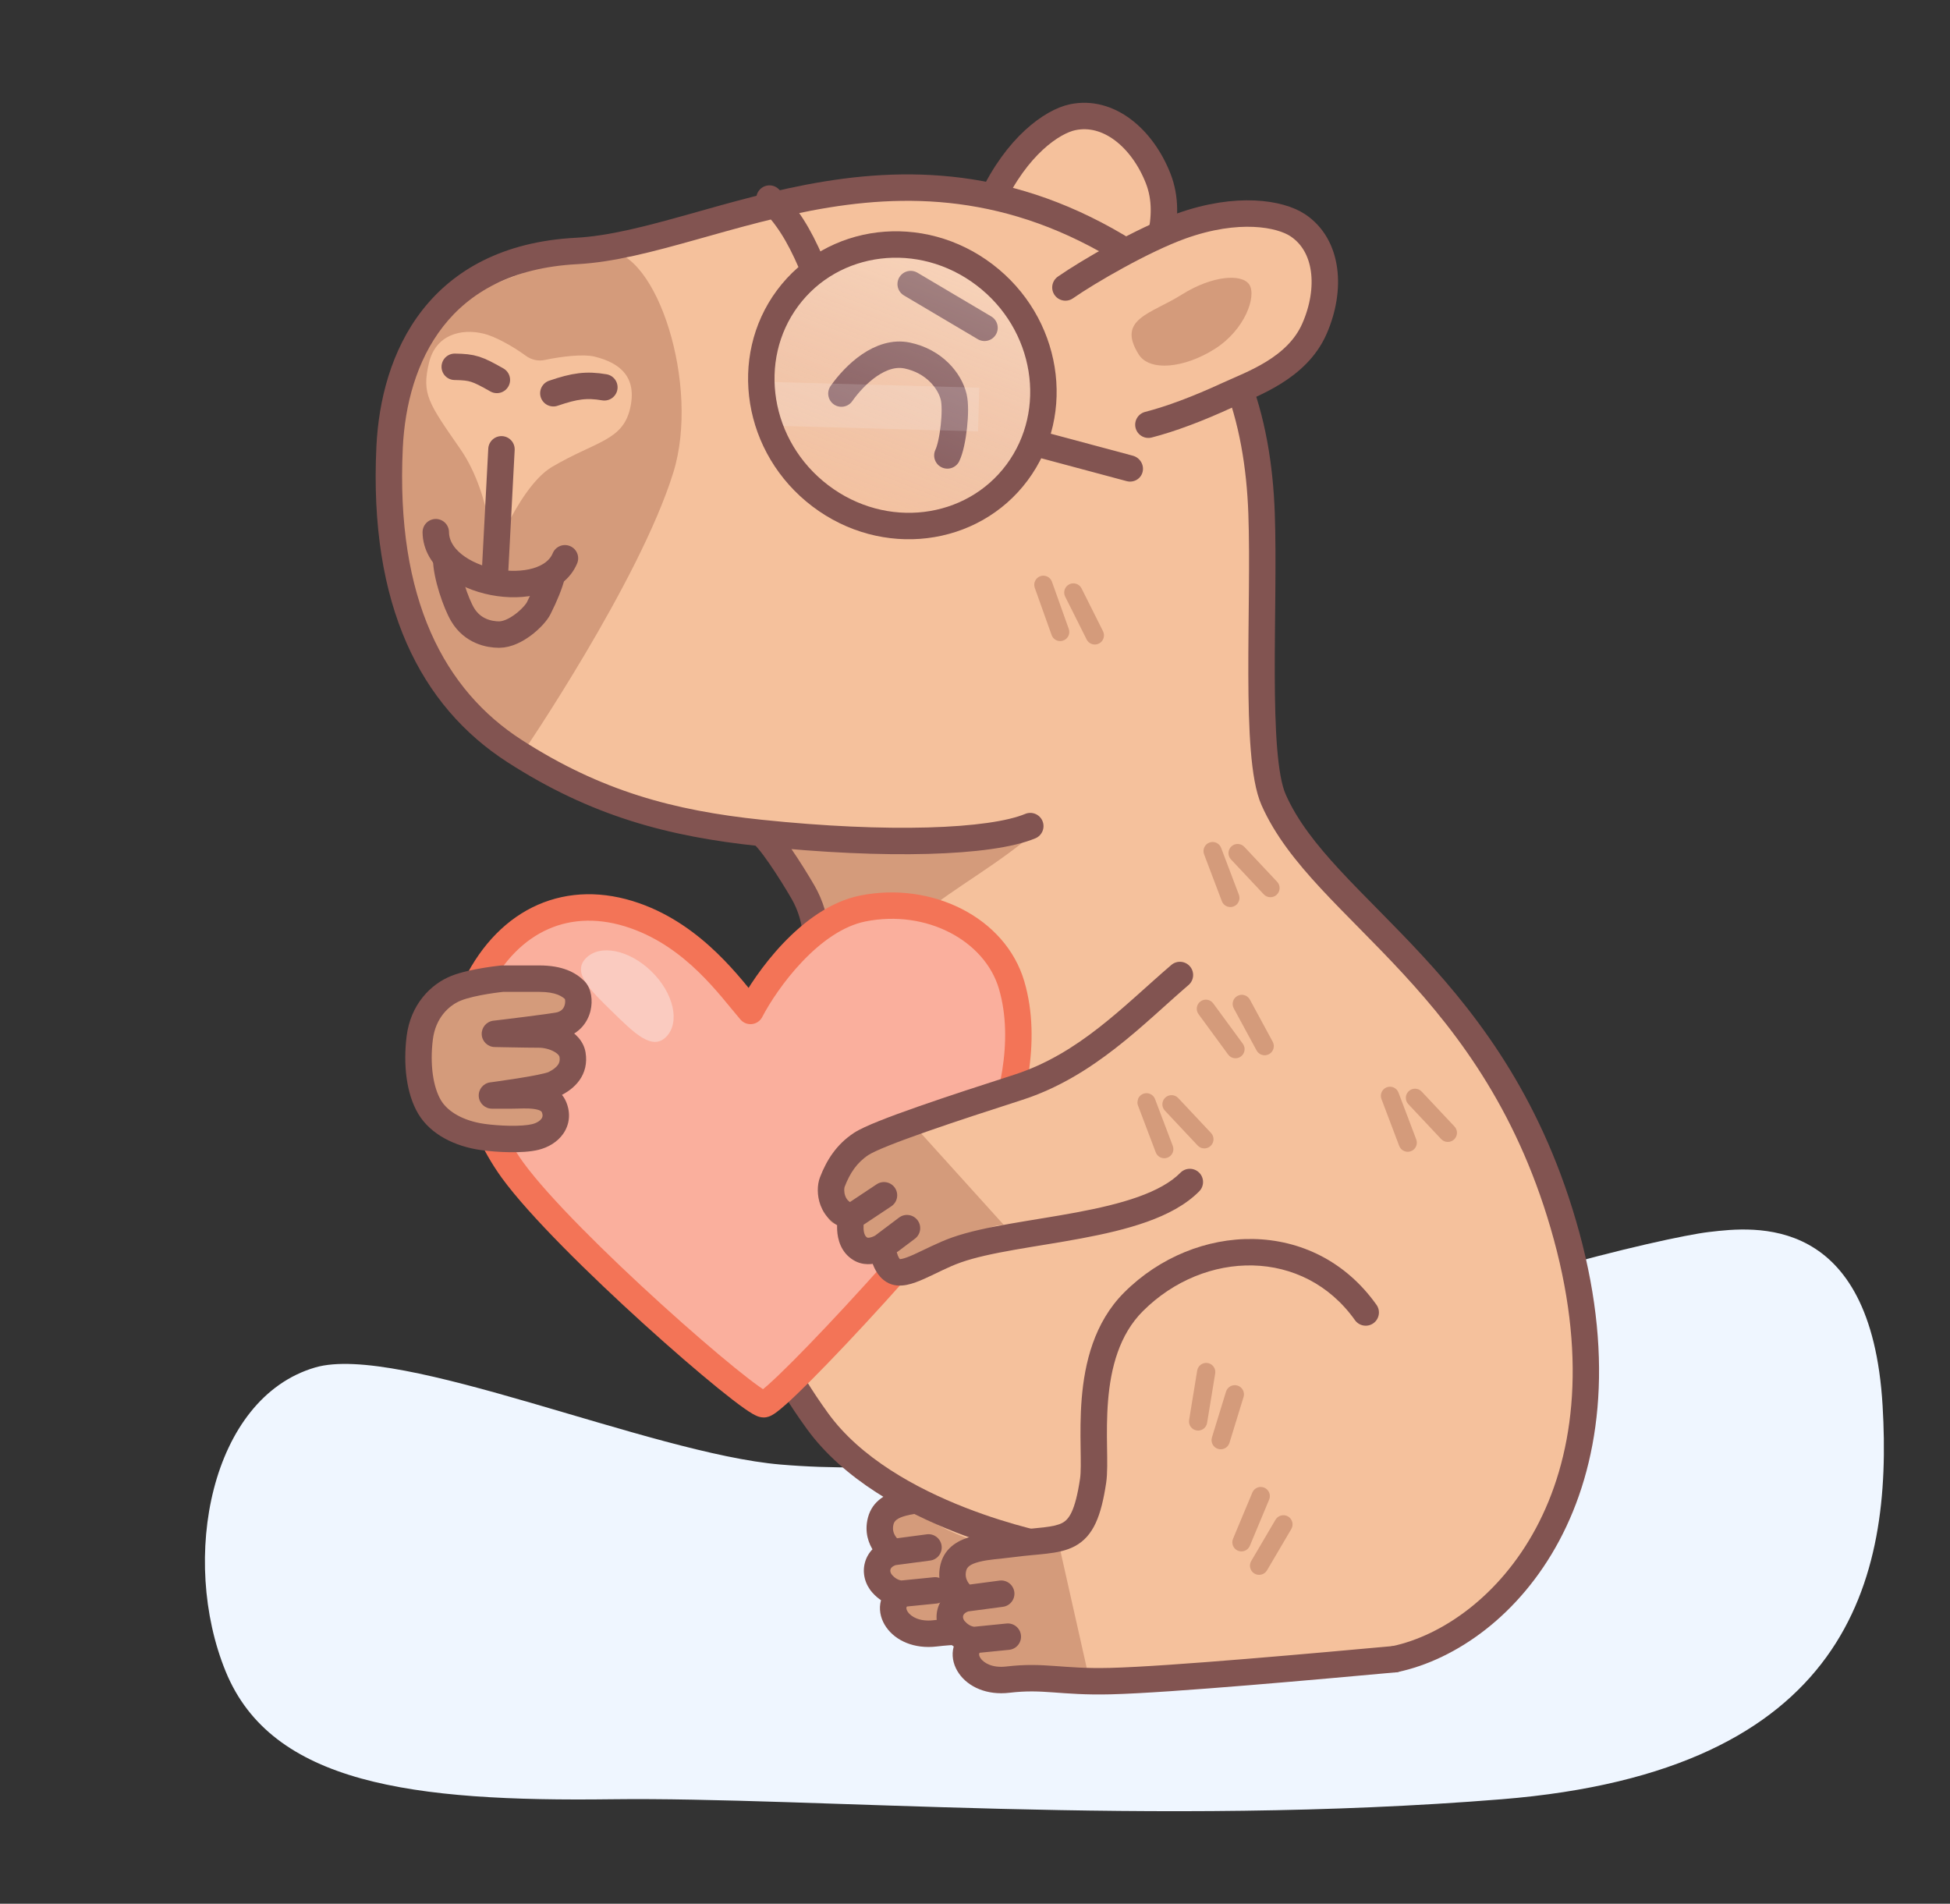 <svg viewBox="0 0 295 288" fill="none" xmlns="http://www.w3.org/2000/svg">
<rect x="0" y="0" width="295" height="288" fill="#333333" stroke="none"/>
<g clip-path="url(#clip0_4219_37472)">
<path d="M193.127 206.869C178.335 213.812 149.803 224.238 118.084 221.557C98.356 219.89 60.37 203.158 47.682 206.869C31.823 211.508 27.181 235.859 34.144 252.867C41.107 269.874 62.382 272.58 92.554 272.193C122.726 271.807 174.56 276.445 227.168 272.193C279.775 267.941 286.351 238.951 284.804 212.667C283.086 183.488 265.305 185.582 258.627 186.368L258.5 186.383C251.924 187.156 218.658 194.887 193.127 206.869Z" fill="#EFF6FF"/>
<path d="M140.464 227.095C143.964 226.595 145.964 226.595 148.964 225.595L153.464 245.595C153.464 245.595 151.053 246.791 149.964 247.095C147.453 247.797 146.254 247.239 143.964 247.095C141.954 246.969 140.155 247.197 137.464 246.595C134.773 245.994 133.447 245.585 134.172 243.891C135.158 241.586 140.965 242.699 140.964 240.595C141.322 238.992 137.04 240.836 135.964 240.595C134.618 240.295 133.271 240.696 132.464 240.095C131.656 239.494 131.77 237.371 132.464 236.595C133.362 235.591 137.817 236.799 137.727 235.095C137.996 233.893 134.833 233.913 133.797 233.848C132.421 233.762 132.804 233.736 132.464 232.595C132.194 231.693 132.053 228.341 134.172 227.672C136.823 226.836 138.633 227.357 140.464 227.095Z" fill="#D49B7B"/>
<path d="M154.37 217.001L156.347 217.298L154.37 217.001ZM141.964 226.596L141.703 224.613L141.964 226.596ZM133.237 230.096L135.173 230.595L133.237 230.096ZM140.202 232.113C141.297 231.968 142.302 232.739 142.447 233.834C142.592 234.929 141.822 235.934 140.727 236.079L140.202 232.113ZM133.464 239.596L134.964 238.273L133.464 239.596ZM141.265 238.606C142.364 238.496 143.345 239.298 143.454 240.397C143.564 241.496 142.762 242.476 141.663 242.586L141.265 238.606ZM157.004 247.319L157.063 245.32L157.004 247.319ZM198.389 238.931C199.308 238.319 200.55 238.568 201.162 239.488C201.774 240.407 201.525 241.649 200.605 242.261L198.389 238.931ZM197.239 190.395C197.879 191.296 197.667 192.544 196.766 193.184C195.865 193.823 194.617 193.611 193.978 192.71L197.239 190.395ZM160.497 189.923L161.91 191.339L161.909 191.339L160.497 189.923ZM156.347 217.298C155.597 222.303 154.439 225.39 151.601 226.909C150.3 227.605 148.823 227.863 147.361 228.036C145.699 228.232 144.341 228.3 142.226 228.579L141.703 224.613C143.658 224.355 145.699 224.205 146.892 224.064C148.285 223.899 149.119 223.701 149.714 223.382C150.669 222.871 151.643 221.698 152.392 216.705L156.347 217.298ZM142.226 228.579C140.223 228.843 138.582 228.899 137.092 229.287C135.677 229.655 135.297 230.114 135.173 230.595L131.3 229.598C131.977 226.964 134.212 225.903 136.085 225.416C137.883 224.948 140.206 224.811 141.703 224.613L142.226 228.579ZM135.173 230.595C134.966 231.399 135.189 231.993 135.503 232.453C135.668 232.695 135.852 232.886 135.995 233.015C136.065 233.078 136.12 233.122 136.151 233.146C136.166 233.157 136.174 233.163 136.175 233.164C136.176 233.164 136.174 233.163 136.171 233.161C136.169 233.16 136.166 233.158 136.163 233.156C136.162 233.155 136.16 233.154 136.159 233.153C136.158 233.152 136.157 233.151 136.156 233.151C136.155 233.151 136.155 233.15 136.154 233.15C136.154 233.149 136.153 233.149 135.045 234.814C133.936 236.479 133.936 236.478 133.935 236.478C133.935 236.477 133.934 236.477 133.933 236.476C133.932 236.476 133.931 236.475 133.93 236.474C133.927 236.473 133.925 236.471 133.922 236.469C133.917 236.465 133.911 236.461 133.904 236.457C133.891 236.447 133.875 236.436 133.856 236.423C133.82 236.397 133.774 236.364 133.72 236.322C133.613 236.24 133.472 236.127 133.312 235.982C132.995 235.695 132.582 235.269 132.199 234.707C131.416 233.558 130.735 231.793 131.3 229.598L135.173 230.595ZM134.782 232.831L140.202 232.113L140.727 236.079L135.307 236.796L134.782 232.831ZM135.625 236.728C134.902 236.947 134.747 237.29 134.707 237.438C134.653 237.638 134.685 237.957 134.964 238.273L131.965 240.919C130.879 239.689 130.412 238.008 130.844 236.4C131.29 234.738 132.607 233.463 134.464 232.9L135.625 236.728ZM134.964 238.273C135.39 238.756 135.807 238.948 136.077 239.03C136.218 239.074 136.327 239.089 136.383 239.094C136.411 239.097 136.424 239.097 136.42 239.097C136.418 239.097 136.412 239.097 136.4 239.097C136.395 239.097 136.388 239.098 136.38 239.098C136.376 239.098 136.371 239.098 136.366 239.098C136.364 239.099 136.362 239.099 136.359 239.099C136.358 239.099 136.356 239.099 136.355 239.099C136.354 239.099 136.353 239.099 136.353 239.099C136.352 239.099 136.351 239.099 136.464 241.096C136.578 243.093 136.577 243.093 136.576 243.093C136.575 243.093 136.574 243.093 136.573 243.093C136.572 243.093 136.571 243.093 136.569 243.093C136.566 243.093 136.563 243.094 136.56 243.094C136.554 243.094 136.547 243.094 136.54 243.095C136.526 243.095 136.509 243.096 136.492 243.096C136.456 243.097 136.414 243.097 136.366 243.097C136.269 243.095 136.147 243.09 136.003 243.076C135.716 243.049 135.338 242.988 134.904 242.855C134.025 242.585 132.942 242.027 131.965 240.919L134.964 238.273ZM136.265 239.106L141.265 238.606L141.663 242.586L136.663 243.086L136.265 239.106ZM137.468 242.826C137.159 243.005 137.132 243.153 137.124 243.204C137.109 243.299 137.118 243.54 137.352 243.876C137.807 244.527 139.057 245.366 141.23 245.11L141.699 249.082C138.319 249.481 135.509 248.225 134.072 246.165C133.36 245.145 132.966 243.876 133.174 242.574C133.388 241.228 134.21 240.091 135.461 239.366L137.468 242.826ZM141.23 245.11C146.971 244.432 149.829 245.106 157.063 245.32L156.945 249.318C149.1 249.086 147.063 248.449 141.699 249.082L141.23 245.11ZM157.063 245.32C161.407 245.448 170.284 244.864 178.919 243.697C183.224 243.116 187.419 242.397 190.917 241.564C194.498 240.711 197.089 239.796 198.389 238.931L200.605 242.261C198.655 243.559 195.434 244.6 191.844 245.455C188.171 246.329 183.836 247.07 179.454 247.661C170.717 248.841 161.598 249.455 156.945 249.318L157.063 245.32ZM152.392 216.705C152.537 215.735 152.508 214.181 152.476 211.96C152.446 209.835 152.422 207.276 152.642 204.589C153.079 199.253 154.5 193.079 159.085 188.507L161.909 191.339C158.328 194.911 157.038 199.923 156.629 204.915C156.426 207.392 156.445 209.781 156.476 211.902C156.505 213.927 156.555 215.916 156.347 217.298L152.392 216.705ZM159.085 188.507C169.8 177.822 187.766 177.051 197.239 190.395L193.978 192.71C186.229 181.795 171.249 182.025 161.91 191.339L159.085 188.507Z" fill="#825451"/>
<path d="M151.412 29.864C148.967 34.87 145.863 44.491 145.086 49.77C150.642 53.666 165.064 57.212 165.064 57.212C165.064 57.212 168.293 53.411 170.135 49.04C174.018 39.825 176.153 37.16 174.337 27.48C172.967 20.174 167.423 17.621 164.076 17.838C159.784 18.117 154.577 23.385 151.412 29.864Z" fill="#F5C19C"/>
<path d="M144.248 49.326C144.955 45.247 147.381 35.889 149.963 30.357C153.821 22.09 159.183 18.381 162.278 17.732C167.683 16.598 172.788 20.859 175.202 26.976C177.616 33.093 174.451 39.573 173.121 43.245C171.36 48.106 169.572 52.04 167.835 55.016" stroke="#825451" stroke-width="4" stroke-linecap="round"/>
<path d="M77.74 112.034C90.098 120.004 103.799 124.109 117 127C118.117 127.3 121.927 134.058 122.5 137.5C123 140.5 124.953 144.411 121.864 149.976C117.862 157.186 110.668 171.976 112.168 179.976C114.181 190.709 114.709 198.684 116.668 202.976C119.864 209.976 124.866 217.645 127 219.5C138.5 229.5 143 232 150.5 234C158.713 236.191 159.5 235.5 159.5 235.5L163.5 252.5L186.5 253.5L210 249.976C210 249.976 221 246.001 226.5 240C232 234 238.542 229.164 238.5 210C238.458 190.353 232.5 173 228 163.5C223.5 154 195.132 133.788 192.668 121.833C189.091 104.476 189.154 81.758 189.091 74.549C189.028 67.34 188.004 50.642 175.703 42.002C139.963 16.896 108.717 36.994 87.716 38.096C66.715 39.198 61.787 53.048 60.294 66.466C57.722 89.588 62.739 102.359 77.74 112.034Z" fill="#F5C19C"/>
<path d="M101.864 71.475C105.953 58.284 99.364 37.976 91.864 37.976C87.833 37.97 74.092 42.683 70.629 45.134C63.986 49.837 59.296 58.403 59.296 74.947C59.297 100 79.001 114 79.001 114C79.001 114 96.753 87.964 101.864 71.475Z" fill="#D49B7B"/>
<path fill-rule="evenodd" clip-rule="evenodd" d="M76.603 79.661C76.118 80.627 74.241 80.353 74.035 79.291C73.395 75.986 72.13 71.531 69.668 67.975C64.824 60.977 63.751 59.633 64.911 54.843C65.925 50.658 69.719 49.639 73.168 50.475C74.84 50.88 77.489 52.309 79.566 53.835C80.382 54.434 81.421 54.669 82.411 54.457C84.954 53.914 88.258 53.54 89.922 53.943C93.864 54.898 96.459 57.103 95.299 61.892C94.138 66.681 90.113 66.756 83.538 70.616C80.743 72.257 78.234 76.416 76.603 79.661Z" fill="#F5C19C"/>
<path d="M138.802 127.035C145.501 127.035 153.327 127.622 157.001 125.501C151.501 130.501 144.001 134.501 140.001 138.001C136.001 141.501 132.735 146.268 127.501 150.501C122.267 154.734 118.727 157.796 117.501 160.001C116.707 159.098 120.242 150.511 121.363 148.244C123.623 143.673 124.044 140.27 123.501 136.501C123.066 133.485 118.878 128.71 117.774 127.034C119.396 126.779 131.714 127.035 138.802 127.035Z" fill="#D49B7B"/>
<path d="M156.633 126.821C157.652 126.396 158.135 125.225 157.71 124.206C157.285 123.186 156.114 122.704 155.094 123.129L156.633 126.821ZM115 126L115.208 124.01L115 126ZM58.939 67.655L56.942 67.56L58.939 67.655ZM87.232 37.966L87.337 39.964L87.232 37.966ZM174.029 40.518L175.179 38.881L174.029 40.518ZM192.668 120.975L190.838 121.782L192.668 120.975ZM121.5 135L119.767 135.998L121.5 135ZM210.585 249.043C209.504 249.272 208.814 250.334 209.044 251.415C209.273 252.495 210.334 253.185 211.415 252.956L210.585 249.043ZM155.094 123.129C152.464 124.225 147.37 124.985 140.32 125.179C133.358 125.371 124.732 125.008 115.208 124.01L114.792 127.989C124.451 129 133.257 129.375 140.431 129.177C147.517 128.982 153.263 128.225 156.633 126.821L155.094 123.129ZM115.208 124.01C101.988 122.626 90.945 119.687 78.917 111.931L76.749 115.292C89.439 123.476 101.13 126.558 114.792 127.989L115.208 124.01ZM78.917 111.931C67.308 104.444 59.838 90.746 60.937 67.751L56.942 67.56C55.794 91.585 63.642 106.839 76.749 115.292L78.917 111.931ZM60.937 67.751C61.247 61.264 62.997 54.566 67.029 49.397C71.006 44.299 77.357 40.487 87.337 39.964L87.127 35.969C76.106 36.547 68.633 40.838 63.875 46.937C59.172 52.967 57.276 60.561 56.942 67.56L60.937 67.751ZM87.337 39.964C92.845 39.675 98.874 38.059 105.168 36.295C111.532 34.512 118.255 32.548 125.423 31.389C139.647 29.088 155.535 29.971 172.88 42.155L175.179 38.881C156.783 25.959 139.773 25.015 124.784 27.44C117.345 28.643 110.382 30.68 104.088 32.444C97.722 34.228 92.119 35.707 87.127 35.969L87.337 39.964ZM172.88 42.155C184.425 50.264 188.352 63.849 188.852 77.709L192.849 77.564C192.331 63.199 188.234 48.052 175.179 38.881L172.88 42.155ZM188.852 77.709C189.106 84.731 188.825 93.755 188.849 102.108C188.861 106.242 188.949 110.191 189.223 113.544C189.493 116.828 189.956 119.784 190.838 121.782L194.498 120.168C193.911 118.838 193.477 116.478 193.21 113.217C192.949 110.025 192.861 106.201 192.849 102.097C192.826 93.972 193.105 84.655 192.849 77.564L188.852 77.709ZM190.838 121.782C192.85 126.342 196.085 130.384 199.815 134.409C201.685 136.426 203.712 138.473 205.798 140.589C207.892 142.713 210.056 144.916 212.239 147.281C220.938 156.705 229.932 168.686 235.07 187.526L238.93 186.473C233.568 166.813 224.146 154.282 215.178 144.568C212.945 142.149 210.74 139.904 208.646 137.781C206.545 135.65 204.567 133.651 202.749 131.69C199.105 127.757 196.236 124.108 194.498 120.168L190.838 121.782ZM125.288 213.802C120.159 206.72 117.691 201.193 116.344 196.032C114.977 190.796 114.741 185.902 114.159 179.785L110.177 180.165C110.737 186.048 111.001 191.404 112.474 197.043C113.966 202.757 116.676 208.73 122.048 216.148L125.288 213.802ZM114.159 179.785C113.626 174.191 114.901 168.332 116.796 163.15C118.687 157.981 121.146 153.621 122.833 151.082L119.502 148.868C117.667 151.63 115.054 156.27 113.04 161.776C111.031 167.268 109.567 173.759 110.177 180.165L114.159 179.785ZM122.833 151.082C126.882 144.99 125.684 138.255 123.233 134.001L119.767 135.998C121.672 139.305 122.498 144.359 119.502 148.868L122.833 151.082ZM123.233 134.001C122.339 132.449 120.964 130.227 119.661 128.341C119.012 127.402 118.355 126.509 117.769 125.815C117.478 125.471 117.173 125.139 116.87 124.865C116.636 124.653 116.154 124.238 115.518 124.068L114.482 127.931C114.125 127.836 114.001 127.663 114.187 127.831C114.304 127.937 114.48 128.121 114.714 128.398C115.179 128.948 115.751 129.719 116.37 130.615C117.602 132.397 118.919 134.526 119.767 135.998L123.233 134.001ZM122.048 216.148C127.64 223.87 136.913 228.801 144.542 231.787C148.392 233.294 151.902 234.336 154.451 235.001C155.726 235.334 156.764 235.574 157.488 235.731C157.85 235.81 158.133 235.868 158.328 235.907C158.426 235.926 158.502 235.941 158.555 235.951C158.581 235.956 158.601 235.96 158.616 235.962C158.623 235.964 158.629 235.965 158.633 235.966C158.635 235.966 158.637 235.966 158.638 235.967C158.639 235.967 158.64 235.967 158.64 235.967C158.641 235.967 158.642 235.967 159 234C159.358 232.032 159.359 232.032 159.359 232.032C159.359 232.032 159.359 232.032 159.359 232.032C159.359 232.032 159.359 232.032 159.358 232.032C159.356 232.031 159.353 232.031 159.348 232.03C159.339 232.028 159.323 232.025 159.302 232.021C159.26 232.013 159.195 232.001 159.109 231.984C158.935 231.949 158.675 231.896 158.337 231.822C157.662 231.676 156.678 231.449 155.461 231.131C153.025 230.495 149.671 229.499 146 228.062C138.588 225.161 130.196 220.58 125.288 213.802L122.048 216.148ZM235.07 187.526C245.327 225.134 225.751 245.826 210.585 249.043L211.415 252.956C229.249 249.173 249.673 225.865 238.93 186.473L235.07 187.526Z" fill="#825451"/>
<path d="M180.047 34.883C174.769 36.668 165.75 41.232 161.451 44.394C162.592 51.084 170.221 63.826 170.221 63.826C170.221 63.826 175.194 63.446 179.596 61.679C188.876 57.954 192.272 57.596 197.872 49.494C202.099 43.38 200.012 37.644 197.503 35.419C194.285 32.565 186.878 32.572 180.047 34.883Z" fill="#F5C19C"/>
<path d="M161.179 43.487C164.574 41.118 172.93 36.258 178.679 34.2C187.267 31.124 193.675 32.324 196.314 34.066C200.923 37.109 201.488 43.734 198.84 49.754C196.192 55.774 189.361 58.085 185.816 59.723C181.122 61.892 177.069 63.39 173.733 64.25" stroke="#825451" stroke-width="4" stroke-linecap="round"/>
<path d="M83.713 59.489C86.969 58.374 88.744 58.136 91.428 58.593" stroke="#825451" stroke-width="4" stroke-linecap="round" stroke-linejoin="round"/>
<path d="M75.167 57.475C72.173 55.778 71.517 55.537 68.795 55.49" stroke="#825451" stroke-width="4" stroke-linecap="round" stroke-linejoin="round"/>
<path d="M85.467 84.457C82.559 91.443 66.012 88.381 65.926 80.509" stroke="#825451" stroke-width="4" stroke-linecap="round" stroke-linejoin="round"/>
<path d="M183.748 52.804C179.126 55.718 173.911 56.225 172.275 53.63C168.874 48.237 174.125 47.501 178.747 44.587C183.368 41.673 187.918 41.344 189.011 43.077C190.103 44.81 188.369 49.889 183.748 52.804Z" fill="#D49B7B"/>
<path fill-rule="evenodd" clip-rule="evenodd" d="M157.378 87.168C158.095 86.912 158.884 87.286 159.14 88.003L161.686 95.144C161.941 95.861 161.567 96.65 160.85 96.905C160.133 97.161 159.345 96.787 159.089 96.07L156.543 88.929C156.287 88.212 156.661 87.424 157.378 87.168Z" fill="#D49B7B"/>
<path fill-rule="evenodd" clip-rule="evenodd" d="M182.957 127.465C183.669 127.195 184.464 127.553 184.734 128.265L187.421 135.354C187.691 136.065 187.333 136.861 186.621 137.131C185.909 137.401 185.114 137.043 184.844 136.331L182.157 129.242C181.887 128.53 182.245 127.734 182.957 127.465Z" fill="#D49B7B"/>
<path fill-rule="evenodd" clip-rule="evenodd" d="M209.789 164.488C210.501 164.218 211.296 164.576 211.566 165.288L214.253 172.377C214.523 173.089 214.165 173.885 213.453 174.154C212.741 174.424 211.946 174.066 211.676 173.354L208.989 166.265C208.719 165.554 209.077 164.758 209.789 164.488Z" fill="#D49B7B"/>
<path fill-rule="evenodd" clip-rule="evenodd" d="M172.957 165.465C173.669 165.195 174.464 165.553 174.734 166.265L177.421 173.354C177.691 174.065 177.333 174.861 176.621 175.131C175.909 175.401 175.114 175.043 174.844 174.331L172.157 167.242C171.887 166.53 172.245 165.734 172.957 165.465Z" fill="#D49B7B"/>
<path fill-rule="evenodd" clip-rule="evenodd" d="M181.612 151.492C182.226 151.042 183.088 151.175 183.538 151.789L188.02 157.903C188.47 158.517 188.337 159.38 187.723 159.83C187.109 160.28 186.246 160.147 185.796 159.533L181.315 153.418C180.865 152.804 180.998 151.942 181.612 151.492Z" fill="#D49B7B"/>
<path fill-rule="evenodd" clip-rule="evenodd" d="M182.698 206.199C183.449 206.322 183.959 207.031 183.836 207.782L182.611 215.263C182.488 216.015 181.779 216.524 181.028 216.401C180.277 216.278 179.768 215.569 179.891 214.818L181.115 207.337C181.238 206.586 181.947 206.076 182.698 206.199Z" fill="#D49B7B"/>
<path fill-rule="evenodd" clip-rule="evenodd" d="M191.26 225.053C191.963 225.346 192.294 226.153 192.001 226.856L189.079 233.851C188.786 234.554 187.978 234.885 187.276 234.592C186.574 234.298 186.242 233.491 186.535 232.789L189.457 225.793C189.75 225.091 190.558 224.759 191.26 225.053Z" fill="#D49B7B"/>
<path fill-rule="evenodd" clip-rule="evenodd" d="M161.76 88.395C162.445 88.052 163.278 88.329 163.621 89.014L166.867 95.496C167.21 96.182 166.932 97.015 166.247 97.358C165.562 97.701 164.729 97.424 164.386 96.739L161.141 90.256C160.798 89.571 161.075 88.738 161.76 88.395Z" fill="#D49B7B"/>
<path fill-rule="evenodd" clip-rule="evenodd" d="M186.283 128.05C186.841 127.526 187.719 127.553 188.243 128.112L193.207 133.396C193.731 133.954 193.704 134.832 193.145 135.356C192.587 135.881 191.709 135.853 191.185 135.295L186.221 130.011C185.697 129.453 185.724 128.575 186.283 128.05Z" fill="#D49B7B"/>
<path fill-rule="evenodd" clip-rule="evenodd" d="M213.115 165.074C213.673 164.549 214.551 164.577 215.075 165.135L220.039 170.419C220.563 170.977 220.536 171.855 219.977 172.38C219.419 172.904 218.541 172.877 218.017 172.318L213.053 167.035C212.529 166.476 212.556 165.598 213.115 165.074Z" fill="#D49B7B"/>
<path fill-rule="evenodd" clip-rule="evenodd" d="M176.283 166.05C176.841 165.526 177.719 165.553 178.243 166.112L183.207 171.396C183.731 171.954 183.704 172.832 183.145 173.356C182.587 173.881 181.709 173.853 181.185 173.295L176.221 168.011C175.697 167.453 175.724 166.575 176.283 166.05Z" fill="#D49B7B"/>
<path fill-rule="evenodd" clip-rule="evenodd" d="M187.204 150.661C187.878 150.296 188.72 150.547 189.085 151.22L192.538 157.594C192.903 158.268 192.653 159.11 191.979 159.475C191.305 159.84 190.464 159.59 190.099 158.916L186.645 152.542C186.28 151.868 186.53 151.026 187.204 150.661Z" fill="#D49B7B"/>
<path fill-rule="evenodd" clip-rule="evenodd" d="M187.209 209.609C187.941 209.834 188.352 210.61 188.127 211.342L185.997 218.272C185.772 219.004 184.996 219.415 184.264 219.19C183.532 218.965 183.12 218.189 183.345 217.457L185.475 210.527C185.7 209.795 186.476 209.384 187.209 209.609Z" fill="#D49B7B"/>
<path fill-rule="evenodd" clip-rule="evenodd" d="M194.86 229.412C195.52 229.801 195.741 230.651 195.352 231.311L191.678 237.56C191.289 238.221 190.439 238.441 189.779 238.053C189.118 237.664 188.898 236.814 189.286 236.154L192.961 229.905C193.349 229.244 194.199 229.024 194.86 229.412Z" fill="#D49B7B"/>
<path d="M137.77 42.975L148.938 49.591" stroke="#825451" stroke-width="4" stroke-linecap="round" stroke-linejoin="round"/>
<path d="M127.291 59.539C129.35 56.627 133.228 52.937 137.262 53.787C141.297 54.637 143.688 57.581 144.28 60.061C144.755 62.044 144.185 67.094 143.32 68.897" stroke="#825451" stroke-width="4" stroke-linecap="round"/>
<path d="M122.701 39.777C120.835 35.466 119.01 32.526 116.409 30.041" stroke="#825451" stroke-width="4" stroke-linecap="round"/>
<path d="M170.434 72.785C171.512 73.074 172.596 72.447 172.856 71.385C173.116 70.323 172.453 69.228 171.375 68.939L170.434 72.785ZM155.918 68.896L170.434 72.785L171.375 68.939L156.859 65.049L155.918 68.896Z" fill="#825451"/>
<path fill-rule="evenodd" clip-rule="evenodd" d="M113.183 57.687L148.142 58.651L147.96 65.26L114.263 64.331C113.589 62.167 113.225 59.928 113.183 57.687Z" fill="white" fill-opacity="0.15"/>
<path d="M153.868 71.473C147.055 80.644 133.741 82.334 124.092 75.002C114.443 67.67 112.342 54.265 119.155 45.095C125.967 35.924 139.281 34.233 148.93 41.565C158.579 48.897 160.68 62.302 153.868 71.473Z" fill="url(#paint0_linear_4219_37472)" fill-opacity="0.3" stroke="#825451" stroke-width="4"/>
<path d="M151.464 234.095C154.964 233.595 156.964 233.595 159.964 232.595L164.464 252.595C164.464 252.595 162.053 253.791 160.964 254.095C158.453 254.797 157.254 254.239 154.964 254.095C152.954 253.969 151.155 254.197 148.464 253.595C145.773 252.994 144.447 252.585 145.172 250.891C146.158 248.586 151.965 249.699 151.964 247.595C152.322 245.992 148.04 247.836 146.964 247.595C145.618 247.295 144.271 247.696 143.464 247.095C142.656 246.494 142.77 244.371 143.464 243.595C144.362 242.591 148.817 243.799 148.727 242.095C148.996 240.893 145.833 240.913 144.797 240.848C143.421 240.762 143.804 240.736 143.464 239.595C143.194 238.693 143.053 235.341 145.172 234.672C147.823 233.836 149.633 234.357 151.464 234.095Z" fill="#D49B7B"/>
<path d="M165.369 224.001L167.347 224.297L165.369 224.001ZM152.964 233.596L152.702 231.613L152.964 233.596ZM144.236 237.096L146.173 237.594L144.236 237.096ZM151.202 239.113C152.297 238.968 153.302 239.738 153.447 240.833C153.592 241.928 152.822 242.933 151.727 243.078L151.202 239.113ZM144.464 246.596L145.964 245.272L144.464 246.596ZM152.265 245.606C153.364 245.496 154.344 246.298 154.454 247.397C154.564 248.496 153.762 249.476 152.663 249.586L152.265 245.606ZM168.004 254.318L167.954 252.319L168.004 254.318ZM210.819 249.008C211.919 248.908 212.892 249.718 212.992 250.818C213.092 251.918 212.281 252.891 211.181 252.991L210.819 249.008ZM208.239 197.395C208.878 198.295 208.666 199.544 207.766 200.183C206.865 200.823 205.617 200.611 204.977 199.71L208.239 197.395ZM171.497 196.923L172.909 198.339L172.909 198.339L171.497 196.923ZM167.347 224.297C166.597 229.303 165.439 232.39 162.601 233.909C161.3 234.604 159.823 234.863 158.361 235.036C156.699 235.232 155.341 235.299 153.226 235.579L152.702 231.613C154.658 231.355 156.699 231.204 157.891 231.063C159.284 230.899 160.118 230.7 160.714 230.382C161.669 229.871 162.643 228.698 163.391 223.704L167.347 224.297ZM153.226 235.579C151.223 235.843 149.582 235.899 148.092 236.287C146.676 236.655 146.297 237.114 146.173 237.594L142.299 236.597C142.977 233.964 145.211 232.903 147.084 232.416C148.883 231.948 151.206 231.811 152.702 231.613L153.226 235.579ZM146.173 237.594C145.966 238.399 146.189 238.992 146.503 239.453C146.668 239.695 146.852 239.886 146.995 240.015C147.065 240.078 147.12 240.122 147.15 240.145C147.165 240.157 147.174 240.163 147.175 240.164C147.176 240.164 147.174 240.163 147.17 240.161C147.168 240.159 147.166 240.158 147.163 240.156C147.162 240.155 147.16 240.154 147.158 240.152C147.157 240.152 147.157 240.151 147.156 240.151C147.155 240.15 147.154 240.15 147.154 240.15C147.153 240.149 147.153 240.149 146.044 241.813C144.936 243.478 144.935 243.478 144.935 243.477C144.934 243.477 144.933 243.477 144.933 243.476C144.932 243.475 144.931 243.475 144.929 243.474C144.927 243.472 144.925 243.471 144.922 243.469C144.916 243.465 144.91 243.461 144.904 243.456C144.89 243.447 144.874 243.436 144.856 243.423C144.82 243.397 144.774 243.363 144.72 243.322C144.612 243.24 144.472 243.126 144.312 242.981C143.995 242.695 143.582 242.269 143.198 241.706C142.415 240.558 141.734 238.793 142.299 236.597L146.173 237.594ZM145.782 239.831L151.202 239.113L151.727 243.078L146.307 243.796L145.782 239.831ZM146.625 243.727C145.901 243.947 145.746 244.29 145.707 244.437C145.653 244.638 145.685 244.957 145.964 245.272L142.964 247.919C141.879 246.689 141.411 245.008 141.844 243.399C142.29 241.738 143.607 240.463 145.464 239.899L146.625 243.727ZM145.964 245.272C146.39 245.755 146.807 245.947 147.077 246.03C147.218 246.073 147.326 246.089 147.383 246.094C147.41 246.097 147.424 246.097 147.42 246.097C147.418 246.097 147.411 246.097 147.4 246.097C147.394 246.097 147.388 246.097 147.379 246.098C147.375 246.098 147.371 246.098 147.366 246.098C147.364 246.098 147.361 246.098 147.359 246.099C147.357 246.099 147.356 246.099 147.355 246.099C147.354 246.099 147.353 246.099 147.353 246.099C147.352 246.099 147.351 246.099 147.464 248.096C147.577 250.093 147.576 250.093 147.575 250.093C147.575 250.093 147.574 250.093 147.573 250.093C147.572 250.093 147.57 250.093 147.569 250.093C147.566 250.093 147.563 250.093 147.56 250.094C147.553 250.094 147.547 250.094 147.54 250.094C147.525 250.095 147.509 250.095 147.491 250.096C147.456 250.097 147.414 250.097 147.366 250.096C147.269 250.095 147.147 250.09 147.003 250.076C146.716 250.049 146.338 249.987 145.904 249.854C145.025 249.585 143.942 249.027 142.964 247.919L145.964 245.272ZM147.265 246.106L152.265 245.606L152.663 249.586L147.663 250.086L147.265 246.106ZM148.467 249.826C148.159 250.005 148.131 250.153 148.123 250.203C148.108 250.299 148.118 250.54 148.352 250.876C148.807 251.527 150.057 252.366 152.23 252.11L152.698 256.082C149.319 256.481 146.509 255.224 145.072 253.164C144.36 252.144 143.966 250.875 144.173 249.574C144.388 248.228 145.21 247.091 146.461 246.366L148.467 249.826ZM152.23 252.11C155.193 251.76 157.34 251.872 159.631 252.036C161.89 252.198 164.294 252.41 167.954 252.319L168.053 256.318C164.173 256.414 161.583 256.186 159.346 256.026C157.14 255.868 155.288 255.776 152.698 256.082L152.23 252.11ZM167.954 252.319C176.866 252.098 199.775 250.012 210.819 249.008L211.181 252.991C200.225 253.987 177.134 256.093 168.053 256.318L167.954 252.319ZM163.391 223.704C163.537 222.735 163.508 221.181 163.476 218.959C163.446 216.835 163.422 214.275 163.642 211.588C164.079 206.253 165.5 200.079 170.085 195.507L172.909 198.339C169.328 201.91 168.037 206.923 167.629 211.915C167.426 214.392 167.445 216.781 167.476 218.902C167.505 220.926 167.554 222.915 167.347 224.297L163.391 223.704ZM170.085 195.507C180.8 184.821 198.766 184.05 208.239 197.395L204.977 199.71C197.229 188.795 182.249 189.025 172.909 198.339L170.085 195.507Z" fill="#825451"/>
<path d="M74.863 86.975L75.863 67.975" stroke="#825451" stroke-width="4" stroke-linecap="round" stroke-linejoin="round"/>
<path d="M130.536 137.436C122.536 139.036 115.869 148.436 113.536 152.936C110.536 149.436 105.163 141.717 96.039 138.524C86.039 135.024 77.039 139.025 72.039 149.024C68.289 156.524 71.882 169.246 77.539 177.024C85.539 188.024 113.536 212.436 115.536 212.436C117.536 212.436 147.036 180.436 150.036 173.936C153.036 167.436 155.539 157.524 153.039 149.024C150.539 140.524 140.536 135.436 130.536 137.436Z" fill="#FAAF9D"/>
<path d="M113.536 152.936L112.018 154.238C112.45 154.743 113.105 154.999 113.766 154.923C114.426 154.847 115.006 154.447 115.312 153.857L113.536 152.936ZM130.536 137.436L130.144 135.475L130.536 137.436ZM153.039 149.024L151.121 149.588L153.039 149.024ZM77.539 177.024L75.922 178.201L77.539 177.024ZM72.039 149.024L73.828 149.918L72.039 149.024ZM96.039 138.524L95.379 140.412H95.379L96.039 138.524ZM115.312 153.857C116.402 151.754 118.547 148.437 121.361 145.477C124.205 142.485 127.521 140.079 130.928 139.397L130.144 135.475C125.552 136.393 121.534 139.488 118.461 142.721C115.359 145.985 113.004 149.618 111.761 152.016L115.312 153.857ZM130.928 139.397C140.169 137.549 148.981 142.314 151.121 149.588L154.958 148.46C152.097 138.734 140.904 133.323 130.144 135.475L130.928 139.397ZM151.121 149.588C153.424 157.421 151.128 166.798 148.22 173.098L151.852 174.774C154.944 168.075 157.654 157.627 154.958 148.46L151.121 149.588ZM148.22 173.098C147.937 173.711 147.257 174.781 146.162 176.274C145.094 177.73 143.713 179.482 142.116 181.424C138.925 185.305 134.916 189.889 130.93 194.279C126.944 198.671 122.998 202.849 119.933 205.922C118.397 207.462 117.103 208.704 116.145 209.55C115.662 209.978 115.297 210.275 115.049 210.454C114.99 210.497 114.944 210.528 114.91 210.55C114.875 210.573 114.861 210.58 114.866 210.577C114.866 210.577 114.913 210.552 114.995 210.523C115.062 210.5 115.26 210.436 115.536 210.436V214.436C116.127 214.436 116.593 214.189 116.739 214.111C116.969 213.99 117.192 213.841 117.391 213.697C117.796 213.404 118.274 213.007 118.795 212.547C119.845 211.618 121.207 210.309 122.765 208.747C125.887 205.617 129.878 201.39 133.892 196.968C137.906 192.546 141.96 187.911 145.206 183.964C146.828 181.992 148.26 180.178 149.387 178.639C150.488 177.139 151.385 175.786 151.852 174.774L148.22 173.098ZM115.536 210.436C115.741 210.436 115.889 210.473 115.943 210.487C115.977 210.496 116.002 210.505 116.017 210.51C116.032 210.515 116.04 210.519 116.042 210.519C116.043 210.52 116.029 210.514 115.995 210.497C115.962 210.48 115.918 210.456 115.862 210.424C115.625 210.289 115.278 210.063 114.813 209.734C113.893 209.082 112.642 208.116 111.141 206.897C108.145 204.465 104.236 201.095 100.131 197.373C91.87 189.885 83.019 181.159 79.157 175.848L75.922 178.201C80.059 183.89 89.207 192.87 97.444 200.337C101.588 204.094 105.554 207.514 108.62 210.003C110.149 211.244 111.477 212.272 112.501 212.998C113.009 213.358 113.476 213.667 113.874 213.895C114.071 214.008 114.287 214.121 114.506 214.213C114.669 214.28 115.061 214.436 115.536 214.436V210.436ZM79.157 175.848C76.496 172.189 74.293 167.318 73.213 162.484C72.123 157.601 72.248 153.08 73.828 149.918L70.251 148.13C68.081 152.468 68.127 158.058 69.31 163.356C70.504 168.702 72.926 174.081 75.922 178.201L79.157 175.848ZM73.828 149.918C76.161 145.252 79.35 142.133 82.969 140.543C86.574 138.958 90.796 138.808 95.379 140.412L96.7 136.636C91.283 134.74 86.004 134.84 81.36 136.881C76.729 138.916 72.917 142.796 70.251 148.13L73.828 149.918ZM95.379 140.412C103.869 143.383 108.848 150.54 112.018 154.238L115.055 151.635C112.224 148.333 106.457 140.051 96.7 136.636L95.379 140.412Z" fill="#F37457"/>
<path d="M88.635 144.958C90.757 142.784 95.2 143.681 98.559 146.96C101.918 150.24 102.921 154.66 100.799 156.834C98.677 159.007 95.98 156.322 92.621 153.042C89.262 149.763 86.513 147.131 88.635 144.958Z" fill="#FACBC0"/>
<path d="M146.171 189.161C148.667 187.148 158.231 180.563 170.568 180.042L173.473 154.08C173.473 154.08 138.624 169.428 137.659 169.939C135.434 171.115 133.374 171.588 132.057 172.419C130.425 173.45 127.452 176.697 126.111 178.913C124.77 181.129 124.445 183.826 126.239 184.54C128.679 185.512 130.922 179.301 132.546 180.787C134.023 181.681 131.887 182.71 131.351 183.596C130.681 184.705 129.641 185.589 129.563 186.551C129.486 187.514 130.147 188.923 132.072 189.078C133.449 189.189 136.385 183.614 137.64 184.878C138.748 185.548 136.398 187.765 135.998 188.426C135.328 189.534 134.667 191.018 135.319 192.051C135.834 192.867 137.33 192.656 139.467 192.13C141.839 191.546 144.745 190.311 146.171 189.161Z" fill="#F5C19C"/>
<path d="M144.145 190.107C146.839 187.546 149.03 185.284 151.868 185.319L137.929 169.894C137.929 169.894 136.608 170.396 135.643 170.906C133.418 172.083 133.38 172.182 132.064 173.013C130.431 174.043 127.458 177.29 126.117 179.507C124.776 181.723 124.451 184.42 126.245 185.134C128.685 186.105 130.928 179.894 132.552 181.381C134.029 182.275 131.893 183.303 131.357 184.19C130.687 185.298 129.647 186.183 129.569 187.145C129.492 188.107 130.153 189.516 132.078 189.671C133.455 189.782 136.391 184.208 137.646 185.471C138.754 186.142 136.404 188.358 136.004 189.019C135.334 190.127 134.741 190.539 135.393 191.571C135.908 192.387 137.32 193.452 138.691 192.845C140.924 191.856 142.818 191.37 144.145 190.107Z" fill="#D49B7B"/>
<path d="M181.424 180.22C182.199 179.434 182.19 178.167 181.404 177.392C180.617 176.617 179.351 176.626 178.575 177.412L181.424 180.22ZM144.687 189.097L144.018 187.212L144.687 189.097ZM135.138 192.232L136.21 190.543L135.138 192.232ZM138.412 187.394C139.295 186.73 139.472 185.476 138.808 184.593C138.143 183.711 136.89 183.534 136.007 184.198L138.412 187.394ZM134.838 182.49C135.757 181.878 136.007 180.637 135.396 179.717C134.784 178.797 133.543 178.548 132.623 179.159L134.838 182.49ZM125.917 178.817L124.051 178.096L125.917 178.817ZM130.289 173.053L131.388 174.724L130.289 173.053ZM154 164.5L154.613 166.403L154 164.5ZM179.802 149.018C180.64 148.299 180.737 147.036 180.019 146.198C179.3 145.359 178.037 145.262 177.198 145.981L179.802 149.018ZM178.575 177.412C177.127 178.882 174.946 180.078 172.166 181.07C169.404 182.056 166.203 182.787 162.843 183.416C159.432 184.054 156.103 184.545 152.802 185.127C149.594 185.692 146.517 186.327 144.018 187.212L145.355 190.982C147.513 190.217 150.304 189.629 153.496 189.066C156.595 188.52 160.2 187.98 163.578 187.348C167.007 186.706 170.451 185.93 173.511 184.838C176.553 183.752 179.372 182.301 181.424 180.22L178.575 177.412ZM144.018 187.212C141.891 187.966 139.668 189.148 138.219 189.796C137.415 190.154 136.83 190.366 136.405 190.449C135.968 190.535 136.019 190.422 136.21 190.543L134.066 193.92C135.127 194.594 136.297 194.547 137.175 194.375C138.066 194.2 138.994 193.83 139.849 193.448C141.718 192.614 143.4 191.675 145.355 190.982L144.018 187.212ZM136.21 190.543C136.103 190.476 135.869 190.186 135.688 189.518C135.612 189.235 135.567 188.966 135.542 188.765C135.53 188.667 135.523 188.59 135.52 188.542C135.518 188.519 135.517 188.503 135.517 188.495C135.517 188.492 135.517 188.49 135.517 188.491C135.517 188.492 135.517 188.493 135.517 188.494C135.517 188.495 135.517 188.496 135.517 188.497C135.517 188.498 135.517 188.499 135.517 188.499C135.517 188.499 135.517 188.5 135.517 188.5C135.517 188.501 135.517 188.501 133.518 188.574C131.52 188.647 131.52 188.647 131.52 188.648C131.52 188.648 131.52 188.649 131.52 188.649C131.52 188.65 131.52 188.651 131.52 188.652C131.52 188.653 131.52 188.655 131.52 188.658C131.52 188.662 131.52 188.667 131.521 188.672C131.521 188.683 131.522 188.697 131.523 188.714C131.525 188.746 131.527 188.789 131.531 188.841C131.539 188.944 131.552 189.085 131.572 189.254C131.614 189.588 131.689 190.052 131.827 190.563C132.076 191.482 132.651 193.021 134.066 193.92L136.21 190.543ZM134.721 190.172L138.412 187.394L136.007 184.198L132.316 186.976L134.721 190.172ZM133.518 188.574C132.421 186.902 132.421 186.902 132.422 186.901C132.422 186.901 132.422 186.901 132.423 186.901C132.424 186.9 132.424 186.9 132.425 186.899C132.426 186.899 132.427 186.898 132.428 186.897C132.431 186.896 132.432 186.895 132.434 186.894C132.436 186.892 132.438 186.891 132.437 186.891C132.437 186.892 132.43 186.896 132.418 186.903C132.394 186.917 132.349 186.943 132.289 186.974C132.164 187.037 131.994 187.113 131.808 187.169C131.378 187.3 131.213 187.23 131.183 187.212L129.113 190.634C130.56 191.51 132.081 191.266 132.966 190.998C133.438 190.855 133.834 190.676 134.11 190.535C134.25 190.463 134.365 190.398 134.45 190.348C134.493 190.323 134.528 190.301 134.556 190.284C134.57 190.275 134.582 190.268 134.592 190.261C134.597 190.258 134.601 190.255 134.605 190.253C134.607 190.251 134.609 190.25 134.611 190.249C134.612 190.249 134.613 190.248 134.614 190.247C134.614 190.247 134.615 190.247 134.615 190.247C134.615 190.246 134.616 190.246 133.518 188.574ZM131.183 187.212C130.916 187.051 130.686 186.683 130.641 185.895C130.621 185.539 130.648 185.196 130.684 184.934C130.701 184.807 130.719 184.707 130.732 184.644C130.738 184.613 130.742 184.591 130.745 184.581C130.746 184.576 130.746 184.574 130.746 184.575C130.746 184.575 130.746 184.576 130.745 184.578C130.745 184.579 130.745 184.58 130.745 184.582C130.744 184.582 130.744 184.583 130.744 184.584C130.744 184.584 130.744 184.585 130.744 184.585C130.744 184.586 130.743 184.586 128.803 184.101C126.863 183.615 126.863 183.615 126.863 183.616C126.863 183.616 126.863 183.617 126.862 183.618C126.862 183.619 126.862 183.62 126.862 183.621C126.861 183.623 126.861 183.625 126.86 183.628C126.859 183.633 126.857 183.639 126.855 183.646C126.852 183.66 126.848 183.678 126.843 183.699C126.834 183.74 126.822 183.795 126.809 183.862C126.782 183.995 126.75 184.177 126.72 184.397C126.661 184.83 126.609 185.441 126.648 186.123C126.721 187.411 127.163 189.455 129.113 190.634L131.183 187.212ZM129.911 185.766L134.838 182.49L132.623 179.159L127.696 182.435L129.911 185.766ZM129.313 182.167C128.457 181.941 128.074 181.457 127.879 180.94C127.641 180.31 127.719 179.702 127.782 179.537L124.051 178.096C123.605 179.25 123.579 180.876 124.137 182.354C124.739 183.945 126.053 185.443 128.293 186.034L129.313 182.167ZM127.782 179.537C128.591 177.442 129.647 175.869 131.388 174.724L129.19 171.382C126.543 173.124 125.055 175.494 124.051 178.096L127.782 179.537ZM131.388 174.724C131.831 174.432 132.867 173.943 134.499 173.29C136.074 172.66 138.054 171.935 140.265 171.162C144.685 169.617 149.956 167.903 154.613 166.403L153.387 162.596C148.731 164.096 143.417 165.823 138.945 167.386C136.71 168.168 134.667 168.914 133.013 169.576C131.416 170.215 130.017 170.838 129.19 171.382L131.388 174.724ZM154.613 166.403C165.52 162.89 173.033 154.82 179.802 149.018L177.198 145.981C169.967 152.179 163.3 159.403 153.387 162.596L154.613 166.403Z" fill="#825451"/>
<path d="M67.5 84.5C67.5 87 68.971 91.285 70 93C71.5 95.5 74 96 75.5 96C78 96 80.868 93.265 81.5 92C82.5 90 83.167 88.333 83.5 87" stroke="#825451" stroke-width="4"/>
<path d="M63.501 157C64.001 153 66.501 150.499 69.001 149.5C71.501 148.5 76.001 148.051 76.001 148.051L81.56 148.051C84.635 148.051 86.074 148.934 86.977 149.818C87.88 150.702 87.88 154.236 84.805 155.072C83.821 155.34 74.873 156.398 74.873 156.398C74.873 156.398 79.695 156.5 81.501 156.5C83.758 156.5 86.31 157.717 86.611 159.537C86.977 161.746 85.623 163.116 83.817 164C82.446 164.67 74.421 165.722 74.421 165.722H77.496C79.302 165.722 82.914 165.28 83.817 167.489C84.72 169.698 83.181 171.454 81.001 172C79.001 172.5 75.235 172.319 73.001 172C69.501 171.5 66.468 169.936 65.001 167.489C63.501 164.989 62.995 161.047 63.501 157Z" fill="#D49B7B"/>
<path d="M69.001 149.5L69.743 151.356L69.001 149.5ZM63.501 157L61.516 156.752L63.501 157ZM65.001 167.489L63.285 168.518H63.285L65.001 167.489ZM73.001 172L72.718 173.979L73.001 172ZM74.421 165.722L74.162 163.739C73.116 163.876 72.357 164.801 72.426 165.853C72.494 166.904 73.368 167.722 74.421 167.722V165.722ZM83.817 164L84.696 165.796L83.817 164ZM86.611 159.537L88.585 159.21L88.585 159.21L86.611 159.537ZM74.873 156.398L74.638 154.411C73.595 154.535 72.825 155.444 72.875 156.494C72.926 157.544 73.78 158.375 74.831 158.397L74.873 156.398ZM84.805 155.072L84.281 153.142H84.281L84.805 155.072ZM86.977 149.818L85.579 151.248L86.977 149.818ZM81.56 148.051L81.56 150.051H81.56V148.051ZM76.001 148.051L76.001 146.051C75.934 146.051 75.868 146.054 75.802 146.061L76.001 148.051ZM68.258 147.643C65.133 148.893 62.113 151.976 61.516 156.752L65.485 157.248C65.888 154.023 67.868 152.106 69.743 151.356L68.258 147.643ZM61.516 156.752C60.981 161.027 61.464 165.483 63.285 168.518L66.716 166.46C65.537 164.496 65.008 161.066 65.485 157.248L61.516 156.752ZM63.285 168.518C65.178 171.673 68.885 173.432 72.718 173.979L73.283 170.02C70.116 169.567 67.759 168.199 66.716 166.46L63.285 168.518ZM72.718 173.979C73.922 174.152 75.507 174.283 77.058 174.306C78.569 174.33 80.224 174.255 81.486 173.94L80.515 170.059C79.777 170.244 78.549 170.329 77.119 170.307C75.729 170.286 74.313 170.167 73.283 170.02L72.718 173.979ZM81.486 173.94C82.926 173.58 84.324 172.781 85.207 171.51C86.145 170.16 86.372 168.453 85.668 166.733L81.966 168.246C82.165 168.734 82.074 169.01 81.923 169.227C81.718 169.522 81.255 169.874 80.515 170.059L81.486 173.94ZM85.668 166.733C84.787 164.576 82.663 163.982 81.26 163.795C79.845 163.606 78.159 163.722 77.496 163.722V167.722C78.64 167.722 79.662 167.617 80.731 167.76C81.811 167.904 81.944 168.194 81.966 168.246L85.668 166.733ZM77.496 163.722H74.421V167.722H77.496V163.722ZM74.421 165.722C74.681 167.705 74.682 167.705 74.682 167.705C74.682 167.705 74.682 167.705 74.682 167.705C74.682 167.705 74.683 167.705 74.683 167.705C74.684 167.705 74.686 167.705 74.688 167.704C74.692 167.704 74.698 167.703 74.707 167.702C74.722 167.7 74.746 167.697 74.776 167.693C74.836 167.685 74.925 167.673 75.037 167.658C75.263 167.627 75.585 167.583 75.976 167.528C76.757 167.418 77.816 167.263 78.92 167.087C80.02 166.912 81.184 166.713 82.171 166.511C82.663 166.411 83.13 166.306 83.532 166.199C83.898 166.102 84.336 165.972 84.696 165.796L82.938 162.203C82.955 162.195 82.843 162.244 82.507 162.333C82.208 162.412 81.824 162.5 81.371 162.592C80.467 162.777 79.368 162.966 78.291 163.137C77.217 163.308 76.184 163.459 75.418 163.567C75.035 163.621 74.72 163.664 74.501 163.694C74.391 163.709 74.306 163.72 74.248 163.728C74.219 163.732 74.197 163.734 74.183 163.736C74.175 163.737 74.17 163.738 74.166 163.739C74.165 163.739 74.163 163.739 74.162 163.739C74.162 163.739 74.162 163.739 74.162 163.739C74.162 163.739 74.162 163.739 74.162 163.739C74.162 163.739 74.162 163.739 74.421 165.722ZM84.696 165.796C85.761 165.275 86.874 164.527 87.658 163.425C88.487 162.261 88.853 160.831 88.585 159.21L84.638 159.864C84.736 160.453 84.608 160.812 84.399 161.106C84.146 161.462 83.679 161.841 82.938 162.203L84.696 165.796ZM88.585 159.21C88.293 157.451 86.985 156.267 85.76 155.587C84.494 154.884 82.956 154.5 81.501 154.5V158.5C82.302 158.5 83.169 158.724 83.818 159.084C84.51 159.468 84.628 159.804 84.638 159.864L88.585 159.21ZM81.501 154.5C80.619 154.5 78.98 154.474 77.545 154.449C76.831 154.436 76.174 154.423 75.694 154.414C75.455 154.409 75.26 154.405 75.125 154.402C75.057 154.401 75.005 154.4 74.969 154.399C74.951 154.399 74.938 154.398 74.929 154.398C74.924 154.398 74.921 154.398 74.919 154.398C74.918 154.398 74.917 154.398 74.916 154.398C74.916 154.398 74.916 154.398 74.915 154.398C74.915 154.398 74.915 154.398 74.915 154.398C74.915 154.398 74.915 154.398 74.873 156.398C74.831 158.397 74.831 158.397 74.831 158.397C74.831 158.397 74.831 158.397 74.831 158.397C74.831 158.397 74.831 158.397 74.832 158.397C74.832 158.397 74.833 158.397 74.834 158.397C74.837 158.397 74.84 158.397 74.845 158.397C74.854 158.398 74.868 158.398 74.886 158.398C74.922 158.399 74.975 158.4 75.043 158.401C75.178 158.404 75.374 158.408 75.615 158.413C76.096 158.423 76.757 158.435 77.474 158.448C78.901 158.474 80.576 158.5 81.501 158.5V154.5ZM74.873 156.398C75.108 158.384 75.108 158.384 75.108 158.384C75.108 158.384 75.108 158.384 75.108 158.384C75.109 158.384 75.109 158.384 75.109 158.384C75.111 158.383 75.112 158.383 75.115 158.383C75.119 158.382 75.125 158.382 75.134 158.381C75.151 158.379 75.177 158.376 75.21 158.372C75.276 158.364 75.373 158.352 75.496 158.337C75.744 158.308 76.098 158.265 76.527 158.214C77.383 158.11 78.536 157.969 79.721 157.82C80.904 157.67 82.125 157.512 83.115 157.373C84.025 157.246 84.93 157.111 85.33 157.002L84.281 153.142C84.3 153.137 84.272 153.145 84.163 153.166C84.066 153.184 83.938 153.206 83.778 153.231C83.459 153.283 83.044 153.344 82.561 153.412C81.597 153.546 80.397 153.702 79.22 153.851C78.044 153.999 76.898 154.139 76.046 154.243C75.62 154.294 75.268 154.336 75.022 154.366C74.899 154.38 74.803 154.392 74.738 154.4C74.705 154.403 74.68 154.406 74.663 154.408C74.655 154.409 74.649 154.41 74.644 154.411C74.642 154.411 74.641 154.411 74.64 154.411C74.639 154.411 74.639 154.411 74.638 154.411C74.638 154.411 74.638 154.411 74.638 154.411C74.638 154.411 74.638 154.411 74.873 156.398ZM85.33 157.002C87.68 156.363 88.909 154.626 89.325 152.943C89.526 152.127 89.548 151.3 89.424 150.562C89.309 149.881 89.025 149.023 88.376 148.389L85.579 151.248C85.381 151.054 85.436 150.97 85.479 151.226C85.513 151.425 85.511 151.7 85.442 151.983C85.314 152.497 85.006 152.945 84.281 153.142L85.33 157.002ZM88.376 148.389C87.062 147.103 85.103 146.051 81.56 146.051V150.051C84.166 150.051 85.087 150.766 85.579 151.248L88.376 148.389ZM81.56 146.051L76.001 146.051L76.001 150.051L81.56 150.051L81.56 146.051ZM76.001 148.051C75.802 146.061 75.802 146.061 75.802 146.061C75.802 146.061 75.801 146.061 75.801 146.061C75.801 146.061 75.8 146.061 75.8 146.061C75.799 146.061 75.798 146.061 75.796 146.061C75.793 146.062 75.789 146.062 75.784 146.063C75.773 146.064 75.759 146.065 75.74 146.067C75.703 146.071 75.649 146.077 75.581 146.084C75.445 146.099 75.25 146.122 75.01 146.152C74.53 146.212 73.863 146.303 73.112 146.427C71.657 146.667 69.724 147.056 68.258 147.643L69.743 151.356C70.777 150.943 72.344 150.608 73.764 150.373C74.451 150.26 75.065 150.176 75.507 150.121C75.727 150.093 75.903 150.073 76.023 150.06C76.083 150.053 76.129 150.048 76.159 150.045C76.174 150.044 76.184 150.042 76.191 150.042C76.195 150.041 76.197 150.041 76.198 150.041C76.199 150.041 76.199 150.041 76.2 150.041C76.2 150.041 76.2 150.041 76.199 150.041C76.199 150.041 76.199 150.041 76.199 150.041C76.199 150.041 76.199 150.041 76.001 148.051Z" fill="#825451"/>
</g>
<defs>
<linearGradient id="paint0_linear_4219_37472" x1="150.123" y1="39.96" x2="132.278" y2="85.62" gradientUnits="userSpaceOnUse">
<stop stop-color="white"/>
<stop offset="1" stop-color="#C0C8FE" stop-opacity="0"/>
</linearGradient>
<clipPath id="clip0_4219_37472">
<rect x="294.5" y="288" width="294" height="288" rx="10" transform="rotate(-180 294.5 288)" fill="white"/>
</clipPath>
</defs>
</svg>
